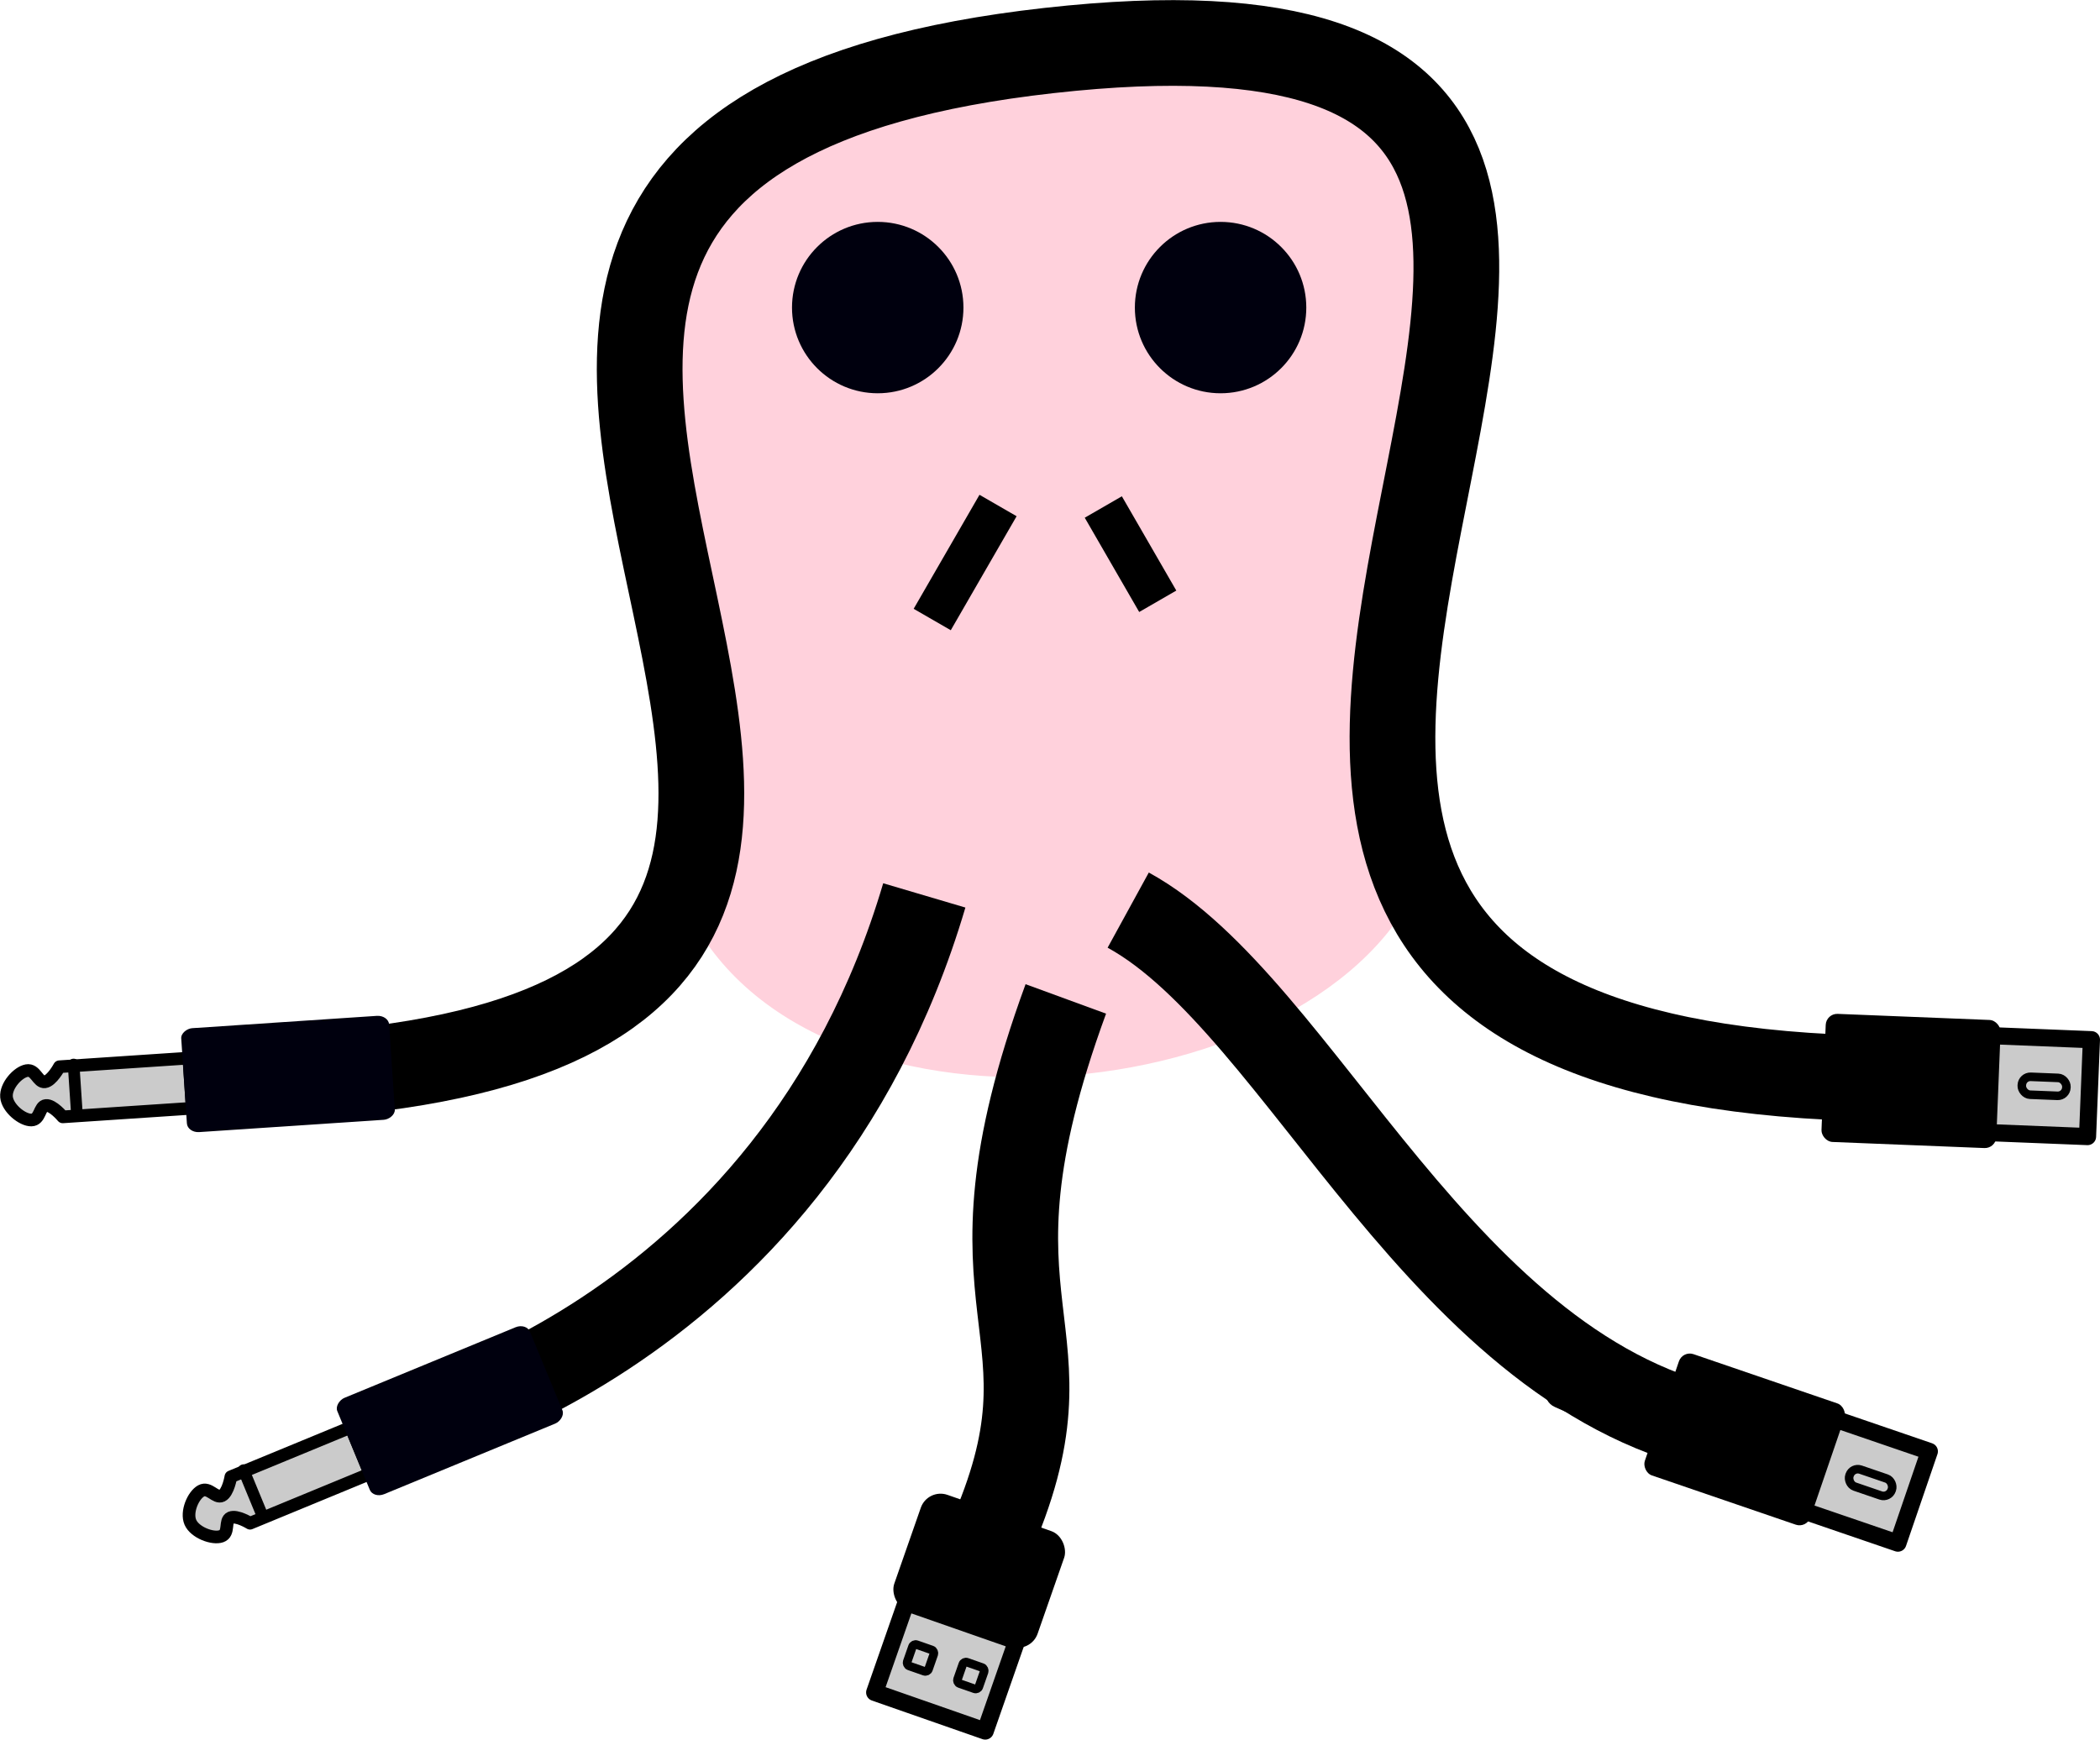 <?xml version="1.0" encoding="UTF-8" standalone="no"?>
<!-- Created with Inkscape (http://www.inkscape.org/) -->

<svg
   width="122.499mm"
   height="101.503mm"
   viewBox="0 0 122.499 101.503"
   version="1.1"
   id="svg5"
   inkscape:version="1.1.1 (3bf5ae0d25, 2021-09-20)"
   sodipodi:docname="logo.svg"
   inkscape:export-filename="logo.png"
   inkscape:export-xdpi="212.32001"
   inkscape:export-ydpi="212.32001"
   xmlns:inkscape="http://www.inkscape.org/namespaces/inkscape"
   xmlns:sodipodi="http://sodipodi.sourceforge.net/DTD/sodipodi-0.dtd"
   xmlns="http://www.w3.org/2000/svg"
   xmlns:svg="http://www.w3.org/2000/svg">
  <sodipodi:namedview
     id="namedview7"
     pagecolor="#505050"
     bordercolor="#eeeeee"
     borderopacity="1"
     inkscape:pageshadow="0"
     inkscape:pageopacity="0"
     inkscape:pagecheckerboard="0"
     inkscape:document-units="mm"
     showgrid="false"
     inkscape:zoom="1.4564582"
     inkscape:cx="411.61496"
     inkscape:cy="176.45545"
     inkscape:window-width="1920"
     inkscape:window-height="1043"
     inkscape:window-x="1920"
     inkscape:window-y="0"
     inkscape:window-maximized="1"
     inkscape:current-layer="layer1" />
  <defs
     id="defs2" />
  <g
     inkscape:label="Layer 1"
     inkscape:groupmode="layer"
     id="layer1">
    <g
       id="g33976"
       transform="translate(11.2,2.947)">
      <path
         style="fill:#ffd1dc;fill-opacity:1;stroke:none;stroke-width:0.265px;stroke-linecap:butt;stroke-linejoin:miter;stroke-opacity:1"
         d="m 28.173,9.863 7.581,-6.508 16.075,-4.093 17.053,2.193 4.053,5.029 0.676,8.707 -2.493,16.495 -0.145,11.265 0.531,5.735 C 65.161,62.275 33.955,65.03 28.221,48.537 l 1.037,-7.908 -2.845,-12.583 0.327,-12.806 z"
         id="path5692"
         sodipodi:nodetypes="cccccccccccccc" />
      <g
         id="g33827">
        <circle
           style="fill:#00000e;fill-opacity:1;stroke:none;stroke-width:9.958;stroke-linecap:square;stroke-linejoin:round;stroke-miterlimit:4;stroke-dasharray:none;paint-order:stroke markers fill;stop-color:#000000"
           id="path1242"
           cx="40"
           cy="15"
           r="5" />
        <circle
           style="fill:#00000e;fill-opacity:1;stroke:none;stroke-width:9.958;stroke-linecap:square;stroke-linejoin:round;stroke-miterlimit:4;stroke-dasharray:none;paint-order:stroke markers fill;stop-color:#000000"
           id="path1242-3"
           cx="60"
           cy="15"
           r="5" />
        <path
           style="fill:none;stroke:#000000;stroke-width:2.5;stroke-linecap:butt;stroke-linejoin:miter;stroke-miterlimit:4;stroke-dasharray:none;stroke-opacity:1"
           d="m 47.019,26.549 -3.84,6.652"
           id="path2156" />
        <path
           style="fill:none;stroke:#000000;stroke-width:2.5;stroke-linecap:butt;stroke-linejoin:miter;stroke-miterlimit:4;stroke-dasharray:none;stroke-opacity:1"
           d="m 53.159,26.636 3.176,5.501"
           id="path2158" />
      </g>
      <g
         id="g33933">
        <g
           id="g33884">
          <path
             style="fill:none;stroke:#000000;stroke-width:5;stroke-linecap:butt;stroke-linejoin:miter;stroke-miterlimit:4;stroke-dasharray:none;stroke-opacity:1"
             d="M 42.717,49.299 C 34.911,75.692 11.313,80.626 11.313,80.626"
             id="path1695"
             sodipodi:nodetypes="cc" />
          <g
             id="g4909-6"
             transform="matrix(0.281,0.681,-0.681,0.281,-1.542,-9.763)">
            <g
               id="g4804-7">
              <path
                 id="rect2682-5"
                 style="fill:#cbcbcb;fill-opacity:1;stroke:#000000;stroke-width:3.78;stroke-linecap:round;stroke-linejoin:round;stroke-miterlimit:4;stroke-dasharray:none;stroke-opacity:1;paint-order:stroke markers fill;stop-color:#000000"
                 d="m 447.723,124.871 v 38.764 c 0,0 4.092,2.541 4.215,4.645 0.123,2.104 -4.013,2.489 -3.701,5.186 0.311,2.696 4.106,6.601 7.447,6.543 3.341,-0.059 7.244,-4.24 7.377,-6.953 0.133,-2.713 -3.995,-2.608 -4.049,-4.645 -0.054,-2.037 3.734,-4.775 3.734,-4.775 v -38.764 z"
                 transform="scale(0.265)" />
              <path
                 style="fill:none;stroke:#000000;stroke-width:0.921;stroke-linecap:round;stroke-linejoin:round;stroke-miterlimit:4;stroke-dasharray:none;stroke-opacity:1"
                 d="m 118.547,42.231 h 3.786"
                 id="path4654-3" />
            </g>
            <rect
               style="fill:#00000e;fill-opacity:1;stroke:none;stroke-width:2.5;stroke-linecap:square;stroke-linejoin:round;stroke-miterlimit:4;stroke-dasharray:none;paint-order:stroke markers fill;stop-color:#000000"
               id="rect2680-5"
               width="8.251"
               height="16.501"
               x="116.299"
               y="17.088"
               ry="0.924"
               rx="0.753" />
          </g>
        </g>
        <g
           id="g33868">
          <path
             style="fill:none;stroke:#000000;stroke-width:5;stroke-linecap:butt;stroke-linejoin:miter;stroke-miterlimit:4;stroke-dasharray:none;stroke-opacity:1"
             d="M 50.972,55.339 C 44.09,74.13 52.212,74.179 46.491,87.009"
             id="path1699"
             sodipodi:nodetypes="cc" />
          <g
             id="g5621"
             transform="rotate(19.252,53.99,98.897)">
            <g
               id="g5614"
               transform="translate(-0.097)">
              <rect
                 style="fill:#cbcbcb;fill-opacity:1;stroke:#000000;stroke-width:1;stroke-linecap:round;stroke-linejoin:round;stroke-miterlimit:4;stroke-dasharray:none;stroke-opacity:1;paint-order:stroke markers fill;stop-color:#000000"
                 id="rect5027"
                 width="6.831"
                 height="5.56"
                 x="39.692"
                 y="95.089"
                 ry="0" />
              <rect
                 style="fill:#cccccc;fill-opacity:1;stroke:#000000;stroke-width:0.5;stroke-linecap:round;stroke-linejoin:round;stroke-miterlimit:4;stroke-dasharray:none;stroke-opacity:1;paint-order:stroke markers fill;stop-color:#000000"
                 id="rect5283"
                 width="1.318"
                 height="1.318"
                 x="40.893"
                 y="97.21"
                 ry="0.192" />
              <rect
                 style="fill:#cccccc;fill-opacity:1;stroke:#000000;stroke-width:0.5;stroke-linecap:round;stroke-linejoin:round;stroke-miterlimit:4;stroke-dasharray:none;stroke-opacity:1;paint-order:stroke markers fill;stop-color:#000000"
                 id="rect5283-6"
                 width="1.318"
                 height="1.318"
                 x="44.003"
                 y="97.21"
                 ry="0.192" />
            </g>
            <rect
               style="fill:#000000;fill-opacity:1;stroke:none;stroke-width:1;stroke-linecap:round;stroke-linejoin:round;stroke-miterlimit:4;stroke-dasharray:none;stroke-opacity:1;paint-order:stroke markers fill;stop-color:#000000"
               id="rect4984"
               width="8.856"
               height="7.135"
               x="38.582"
               y="88.366"
               ry="1.221" />
          </g>
        </g>
        <g
           id="g33876">
          <path
             style="fill:none;stroke:#000000;stroke-width:5;stroke-linecap:butt;stroke-linejoin:miter;stroke-miterlimit:4;stroke-dasharray:none;stroke-opacity:1"
             d="m 54.612,50.157 c 10.166,5.57 18.31,27.291 35.095,30.453"
             id="path1697"
             sodipodi:nodetypes="cc" />
          <g
             id="g33770"
             transform="rotate(18.902,86.233,2.234)">
            <path
               id="rect6066"
               style="fill:#000000;fill-opacity:1;stroke-width:0.5;stroke-linecap:round;stroke-linejoin:round;paint-order:stroke markers fill;stop-color:#000000"
               d="m 104.775,73.592 5.962,-0.529 c 0.43,-0.038 0.78,0.348 0.78,0.78 v 3.089 c 0,0.432 -0.349,0.818 -0.78,0.78 l -5.962,-0.529 c -0.43,-0.038 -0.78,-0.348 -0.78,-0.78 V 74.372 c 0,-0.432 0.349,-0.741 0.78,-0.78 z"
               sodipodi:nodetypes="sssssssss" />
            <rect
               style="fill:#cbcbcb;fill-opacity:1;stroke:#000000;stroke-width:1;stroke-linecap:round;stroke-linejoin:round;stroke-miterlimit:4;stroke-dasharray:none;stroke-opacity:1;paint-order:stroke markers fill;stop-color:#000000"
               id="rect6331"
               width="6.16"
               height="5.658"
               x="120.125"
               y="72.558"
               ry="0" />
            <rect
               style="fill:#000000;fill-opacity:1;stroke:none;stroke-width:0.43;stroke-linecap:round;stroke-linejoin:round;stroke-miterlimit:4;stroke-dasharray:none;stroke-opacity:1;paint-order:stroke markers fill;stop-color:#000000"
               id="rect6227"
               width="10.207"
               height="7.48"
               x="110.763"
               y="71.647"
               ry="0.67" />
            <rect
               style="fill:#cbcbcb;fill-opacity:1;stroke:#000000;stroke-width:0.5;stroke-linecap:round;stroke-linejoin:round;stroke-miterlimit:4;stroke-dasharray:none;stroke-opacity:1;paint-order:stroke markers fill;stop-color:#000000"
               id="rect27160"
               width="2.602"
               height="1.046"
               x="122.335"
               y="74.864"
               ry="0.501" />
          </g>
        </g>
        <g
           id="g33897">
          <path
             style="fill:none;stroke:#000000;stroke-width:5;stroke-linecap:butt;stroke-linejoin:miter;stroke-miterlimit:4;stroke-dasharray:none;stroke-opacity:1"
             d="M 0,60 C 66.195,60 -7.673,6.443 50,0 107.673,-6.443 33.213,60 100,60"
             id="path857"
             sodipodi:nodetypes="czc" />
          <g
             id="g4909"
             transform="matrix(0.049,0.735,-0.735,0.049,18.324,-30.035)">
            <g
               id="g4804">
              <path
                 id="rect2682"
                 style="fill:#cbcbcb;fill-opacity:1;stroke:#000000;stroke-width:3.78;stroke-linecap:round;stroke-linejoin:round;stroke-miterlimit:4;stroke-dasharray:none;stroke-opacity:1;paint-order:stroke markers fill;stop-color:#000000"
                 d="m 447.723,124.871 v 38.764 c 0,0 4.092,2.541 4.215,4.645 0.123,2.104 -4.013,2.489 -3.701,5.186 0.311,2.696 4.106,6.601 7.447,6.543 3.341,-0.059 7.244,-4.24 7.377,-6.953 0.133,-2.713 -3.995,-2.608 -4.049,-4.645 -0.054,-2.037 3.734,-4.775 3.734,-4.775 v -38.764 z"
                 transform="scale(0.265)" />
              <path
                 style="fill:none;stroke:#000000;stroke-width:0.921;stroke-linecap:round;stroke-linejoin:round;stroke-miterlimit:4;stroke-dasharray:none;stroke-opacity:1"
                 d="m 118.547,42.231 h 3.786"
                 id="path4654" />
            </g>
            <rect
               style="fill:#00000e;fill-opacity:1;stroke:none;stroke-width:2.5;stroke-linecap:square;stroke-linejoin:round;stroke-miterlimit:4;stroke-dasharray:none;paint-order:stroke markers fill;stop-color:#000000"
               id="rect2680"
               width="8.251"
               height="16.501"
               x="116.299"
               y="17.088"
               ry="0.924"
               rx="0.753" />
          </g>
          <g
             id="g33770-2"
             transform="rotate(2.299,488.348,-320.75)">
            <path
               id="rect6066-9"
               style="fill:#000000;fill-opacity:1;stroke-width:0.5;stroke-linecap:round;stroke-linejoin:round;paint-order:stroke markers fill;stop-color:#000000"
               d="m 104.775,73.592 5.962,-0.529 c 0.43,-0.038 0.78,0.348 0.78,0.78 v 3.089 c 0,0.432 -0.349,0.818 -0.78,0.78 l -5.962,-0.529 c -0.43,-0.038 -0.78,-0.348 -0.78,-0.78 V 74.372 c 0,-0.432 0.349,-0.741 0.78,-0.78 z"
               sodipodi:nodetypes="sssssssss" />
            <rect
               style="fill:#cbcbcb;fill-opacity:1;stroke:#000000;stroke-width:1;stroke-linecap:round;stroke-linejoin:round;stroke-miterlimit:4;stroke-dasharray:none;stroke-opacity:1;paint-order:stroke markers fill;stop-color:#000000"
               id="rect6331-1"
               width="6.16"
               height="5.658"
               x="120.125"
               y="72.558"
               ry="0" />
            <rect
               style="fill:#000000;fill-opacity:1;stroke:none;stroke-width:0.43;stroke-linecap:round;stroke-linejoin:round;stroke-miterlimit:4;stroke-dasharray:none;stroke-opacity:1;paint-order:stroke markers fill;stop-color:#000000"
               id="rect6227-2"
               width="10.207"
               height="7.48"
               x="110.763"
               y="71.647"
               ry="0.67" />
            <rect
               style="fill:#cbcbcb;fill-opacity:1;stroke:#000000;stroke-width:0.5;stroke-linecap:round;stroke-linejoin:round;stroke-miterlimit:4;stroke-dasharray:none;stroke-opacity:1;paint-order:stroke markers fill;stop-color:#000000"
               id="rect27160-7"
               width="2.602"
               height="1.046"
               x="122.335"
               y="74.864"
               ry="0.501" />
          </g>
        </g>
      </g>
    </g>
  </g>
</svg>
